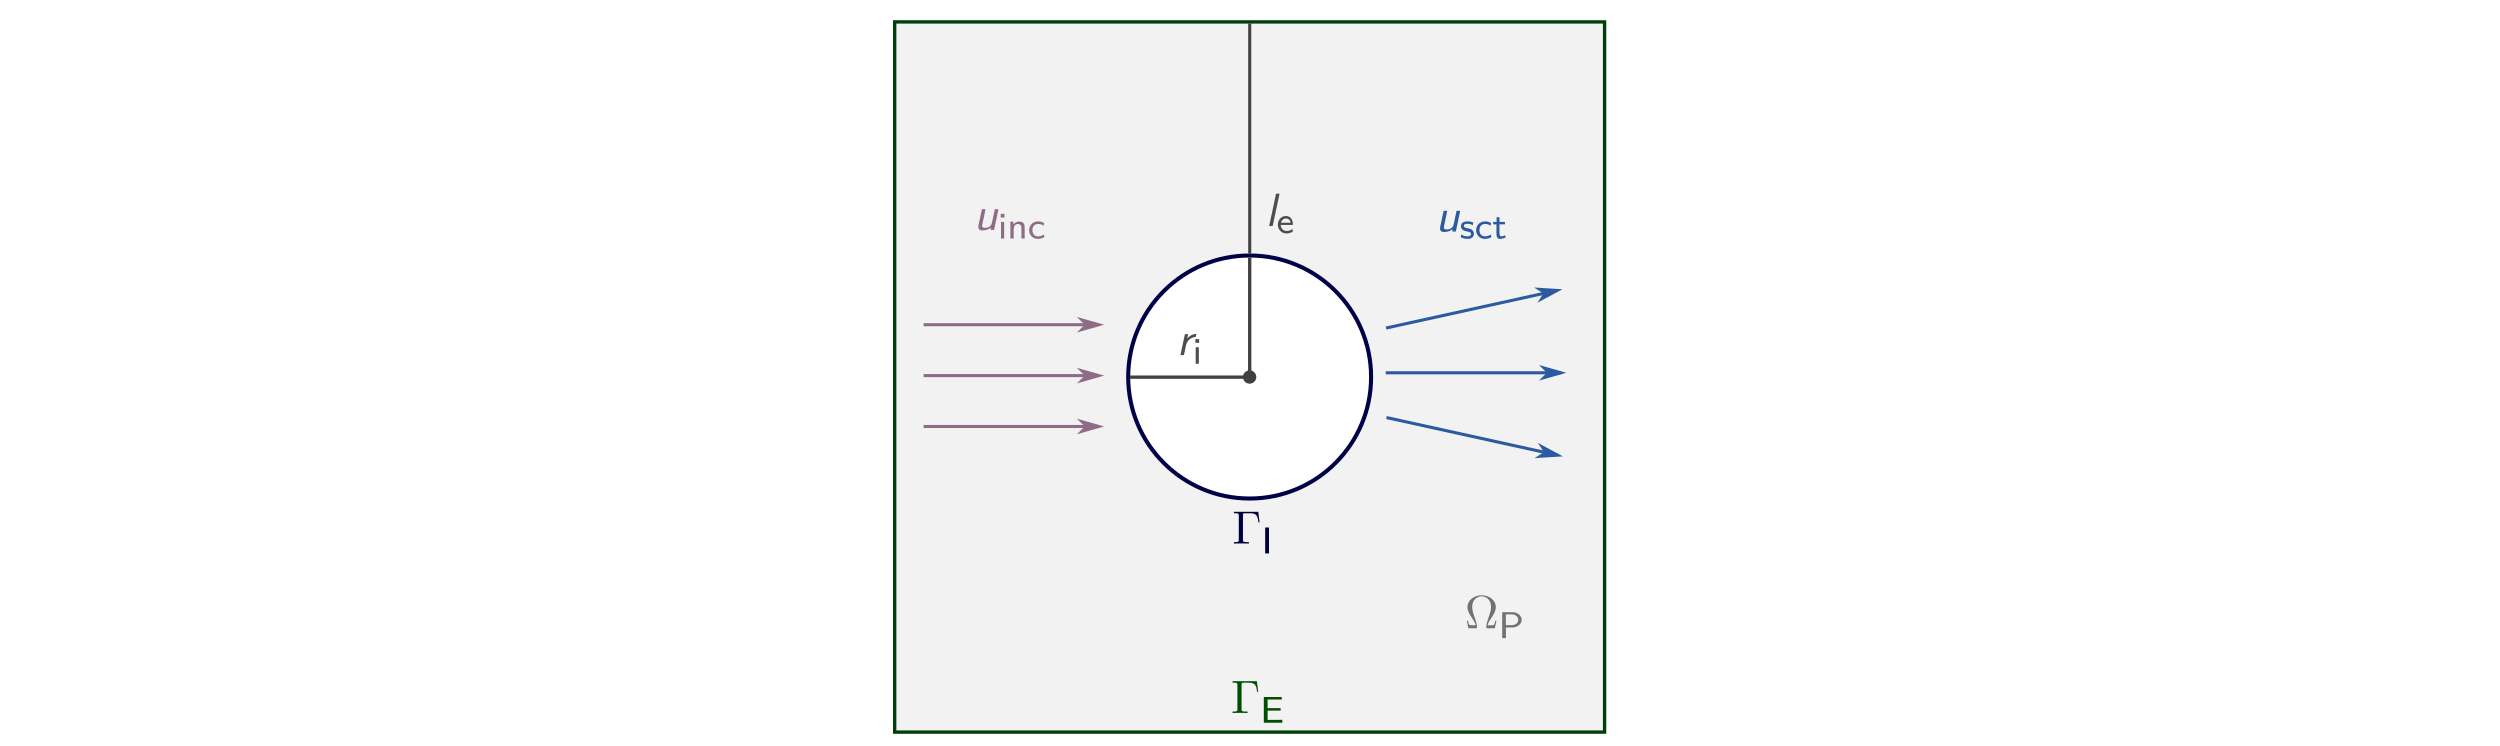 <?xml version="1.0" encoding="UTF-8" standalone="no"?>
<!-- Created with Inkscape (http://www.inkscape.org/) -->

<svg
   width="170mm"
   height="50.756mm"
   viewBox="0 0 170 50.756"
   version="1.1"
   id="svg5"
   inkscape:version="1.4 (86a8ad7, 2024-10-11)"
   sodipodi:docname="02_schematic_scattering_2d.svg"
   xmlns:inkscape="http://www.inkscape.org/namespaces/inkscape"
   xmlns:sodipodi="http://sodipodi.sourceforge.net/DTD/sodipodi-0.dtd"
   xmlns="http://www.w3.org/2000/svg"
   xmlns:svg="http://www.w3.org/2000/svg">
  <sodipodi:namedview
     id="namedview7"
     pagecolor="#ffffff"
     bordercolor="#000000"
     borderopacity="0.25"
     inkscape:showpageshadow="2"
     inkscape:pageopacity="0.0"
     inkscape:pagecheckerboard="0"
     inkscape:deskcolor="#d1d1d1"
     inkscape:document-units="mm"
     showgrid="false"
     inkscape:zoom="1.484161"
     inkscape:cx="426.84049"
     inkscape:cy="78.158637"
     inkscape:window-width="1920"
     inkscape:window-height="1010"
     inkscape:window-x="-6"
     inkscape:window-y="593"
     inkscape:window-maximized="1"
     inkscape:current-layer="layer1" />
  <defs
     id="defs2" />
  <g
     inkscape:label="Capa 1"
     inkscape:groupmode="layer"
     id="layer1"
     transform="translate(30.834,-15.958)">
    <rect
       x="-30.834"
       y="15.958"
       width="170"
       height="50.756"
       id="rect319"
       fill="#ffffff"
       style="stroke-width:0.448" />
    <g
       id="g7"
       transform="matrix(1.283,0,0,1.283,-15.353,-4.236)">
      <path
         d="M 35.353,16.901 H 72.978 V 54.542 H 35.353 Z"
         id="path321"
         stroke="#003f07"
         stroke-width="0.178"
         fill="#f2f2f2" />
      <path
         d="m 60.603,35.722 c 0,3.557 -2.881,6.44 -6.437,6.44 -3.555,0 -6.437,-2.883 -6.437,-6.44 0,-3.556 2.882,-6.44 6.437,-6.44 3.556,0 6.437,2.884 6.437,6.44 z"
         id="path323"
         stroke="#000146"
         stroke-width="0.216"
         fill="#ffffff" />
      <path
         d="m 51.307,33.601 0.039,-0.163 c -0.225,0 -0.384,0.124 -0.488,0.236 l 0.05,-0.225 h -0.172 l -0.24,1.114 h 0.186 l 0.113,-0.532 c 0.054,-0.244 0.267,-0.423 0.512,-0.43 z"
         id="path325"
         fill="#4d4d4d"
         style="stroke-width:0.248" />
      <path
         d="m 51.474,35.02 v -0.877 h -0.167 v 0.877 z m 0.016,-1.111 v -0.198 h -0.198 v 0.198 z"
         id="path327"
         fill="#4d4d4d"
         style="stroke-width:0.248" />
      <path
         d="m 54.519,35.722 c 0,0.195 -0.159,0.354 -0.354,0.354 -0.195,0 -0.354,-0.159 -0.354,-0.354 0,-0.195 0.159,-0.354 0.354,-0.354 0.195,0 0.354,0.159 0.354,0.354 z"
         id="path329"
         fill="#404040"
         style="stroke-width:0.248" />
      <g
         id="g2">
        <path
           d="m 36.885,32.95 h 9.25"
           id="path331"
           stroke="#4d4d4d"
           stroke-width="0.163"
           fill="none"
           style="fill:#ff0000;fill-opacity:1;stroke:#8d6c86;stroke-opacity:1" />
        <path
           d="m 45.484,32.95 -0.326,0.326 1.141,-0.326 -1.141,-0.326 z"
           id="path333"
           stroke="#4d4d4d"
           stroke-width="0.087"
           fill="#4d4d4d"
           fill-rule="evenodd"
           style="fill:#8d6c86;fill-opacity:1;stroke:#8d6c86;stroke-opacity:1" />
      </g>
      <g
         id="g3">
        <path
           d="m 36.885,35.647 h 9.25"
           id="path335"
           stroke="#4d4d4d"
           stroke-width="0.163"
           fill="none"
           style="fill:#dc0000;fill-opacity:1;stroke:#8d6c86;stroke-opacity:1" />
        <path
           d="m 45.484,35.647 -0.326,0.326 1.141,-0.326 -1.141,-0.327 z"
           id="path337"
           stroke="#4d4d4d"
           stroke-width="0.087"
           fill="#4d4d4d"
           fill-rule="evenodd"
           style="fill:#8d6c86;fill-opacity:1;stroke:#8d6c86;stroke-opacity:1" />
      </g>
      <g
         id="g4">
        <path
           d="m 36.885,38.343 h 9.25"
           id="path339"
           stroke="#4d4d4d"
           stroke-width="0.163"
           fill="none"
           style="fill:#8d6c86;fill-opacity:1;stroke:#8d6c86;stroke-opacity:1" />
        <path
           d="m 45.484,38.343 -0.326,0.327 1.141,-0.327 -1.141,-0.326 z"
           id="path341"
           stroke="#4d4d4d"
           stroke-width="0.087"
           fill="#4d4d4d"
           fill-rule="evenodd"
           style="fill:#8d6c86;fill-opacity:1;stroke:#8d6c86;stroke-opacity:1" />
      </g>
      <g
         id="g2-1"
         transform="rotate(-12.397,49.949,-79.801)"
         style="fill:#8d6c86;fill-opacity:1">
        <path
           d="m 36.885,32.95 h 9.25"
           id="path331-4"
           stroke="#4d4d4d"
           stroke-width="0.163"
           fill="none"
           style="fill:#8d6c86;fill-opacity:1;stroke:#2c5aa0;stroke-opacity:1" />
        <path
           d="m 45.484,32.95 -0.326,0.326 1.141,-0.326 -1.141,-0.326 z"
           id="path333-2"
           stroke="#4d4d4d"
           stroke-width="0.087"
           fill="#4d4d4d"
           fill-rule="evenodd"
           style="fill:#2c5aa0;fill-opacity:1;stroke:#2c5aa0;stroke-opacity:1" />
      </g>
      <g
         id="g2-1-7"
         transform="matrix(0.977,0.215,0.215,-0.977,18.297,62.132)"
         style="fill:#8d6c86;fill-opacity:1">
        <path
           d="m 36.885,32.95 h 9.25"
           id="path331-4-6"
           stroke="#4d4d4d"
           stroke-width="0.163"
           fill="none"
           style="fill:#8d6c86;fill-opacity:1;stroke:#2c5aa0;stroke-opacity:1" />
        <path
           d="m 45.484,32.95 -0.326,0.326 1.141,-0.326 -1.141,-0.326 z"
           id="path333-2-1"
           stroke="#4d4d4d"
           stroke-width="0.087"
           fill="#4d4d4d"
           fill-rule="evenodd"
           style="fill:#2c5aa0;fill-opacity:1;stroke:#2c5aa0;stroke-opacity:1" />
      </g>
      <g
         id="g3-3"
         transform="translate(24.493,-0.149)"
         style="fill:#2c5aa0;fill-opacity:1;stroke:#2c5aa0;stroke-opacity:1">
        <path
           d="m 36.885,35.647 h 9.25"
           id="path335-2"
           stroke="#4d4d4d"
           stroke-width="0.163"
           fill="none"
           style="fill:#2c5aa0;fill-opacity:1;stroke:#2c5aa0;stroke-opacity:1" />
        <path
           d="m 45.484,35.647 -0.326,0.326 1.141,-0.326 -1.141,-0.327 z"
           id="path337-2"
           stroke="#4d4d4d"
           stroke-width="0.087"
           fill="#4d4d4d"
           fill-rule="evenodd"
           style="fill:#2c5aa0;fill-opacity:1;stroke:#2c5aa0;stroke-opacity:1" />
      </g>
      <g
         id="g6"
         transform="translate(0,-0.86)">
        <path
           d="m 40.621,28.786 0.233,-1.099 H 40.66 L 40.508,28.405 c -0.039,0.186 -0.198,0.271 -0.357,0.271 -0.174,0 -0.178,-0.066 -0.155,-0.171 l 0.171,-0.819 h -0.19 l -0.178,0.827 c -0.035,0.178 -0.004,0.299 0.202,0.299 0.132,0 0.314,-0.039 0.457,-0.148 l -0.023,0.121 z"
           id="path355"
           fill="#4d4d4d"
           style="fill:#8d6c86;fill-opacity:1;stroke-width:0.248" />
        <path
           d="m 41.155,29.241 v -0.877 h -0.167 v 0.877 z m 0.016,-1.11 v -0.199 h -0.198 v 0.199 z"
           id="path357"
           fill="#4d4d4d"
           style="fill:#8d6c86;fill-opacity:1;stroke-width:0.248" />
        <path
           d="m 42.242,29.241 v -0.586 c 0,-0.155 -0.047,-0.314 -0.287,-0.314 -0.112,0 -0.221,0.047 -0.311,0.151 v -0.143 h -0.159 v 0.893 h 0.175 v -0.481 c 0,-0.133 0.054,-0.288 0.205,-0.288 0.205,0 0.205,0.14 0.205,0.198 v 0.571 z"
           id="path359"
           fill="#4d4d4d"
           style="fill:#8d6c86;fill-opacity:1;stroke-width:0.248" />
        <path
           d="m 43.282,29.172 -0.012,-0.147 c -0.102,0.066 -0.206,0.101 -0.33,0.101 -0.182,0 -0.287,-0.147 -0.287,-0.326 0,-0.152 0.078,-0.33 0.295,-0.33 0.132,0 0.198,0.027 0.299,0.093 l 0.023,-0.143 c -0.117,-0.058 -0.172,-0.085 -0.323,-0.085 -0.299,0 -0.469,0.24 -0.469,0.47 0,0.24 0.19,0.457 0.461,0.457 0.136,0 0.257,-0.043 0.342,-0.089 z"
           id="path361"
           fill="#4d4d4d"
           style="fill:#8d6c86;fill-opacity:1;stroke-width:0.248" />
      </g>
      <g
         id="g5"
         style="fill:#2c5aa0;fill-opacity:1"
         transform="translate(2.095,4.474)">
        <path
           d="m 62.998,23.536 0.233,-1.098 h -0.194 l -0.152,0.718 c -0.039,0.186 -0.197,0.271 -0.357,0.271 -0.174,0 -0.178,-0.066 -0.155,-0.171 l 0.17,-0.819 h -0.19 l -0.178,0.827 c -0.035,0.178 -0.004,0.298 0.202,0.298 0.132,0 0.314,-0.039 0.457,-0.147 l -0.023,0.12 z"
           id="path363"
           fill="#4d4d4d"
           style="fill:#2c5aa0;fill-opacity:1;stroke-width:0.248" />
        <path
           d="m 63.956,23.651 c 0,-0.035 -0.004,-0.112 -0.085,-0.19 -0.074,-0.066 -0.143,-0.078 -0.24,-0.097 -0.116,-0.019 -0.205,-0.039 -0.205,-0.125 0,-0.112 0.143,-0.112 0.174,-0.112 0.113,0 0.198,0.023 0.299,0.074 l 0.023,-0.14 c -0.136,-0.058 -0.232,-0.062 -0.302,-0.062 -0.051,0 -0.35,0 -0.35,0.264 0,0.094 0.05,0.144 0.079,0.168 0.07,0.07 0.151,0.085 0.256,0.105 0.093,0.019 0.202,0.039 0.202,0.132 0,0.124 -0.167,0.124 -0.194,0.124 -0.128,0 -0.244,-0.043 -0.326,-0.101 l -0.027,0.151 c 0.071,0.031 0.191,0.085 0.354,0.085 0.089,0 0.174,-0.012 0.248,-0.066 0.074,-0.058 0.097,-0.143 0.097,-0.209 z"
           id="path365"
           fill="#4d4d4d"
           style="fill:#2c5aa0;fill-opacity:1;stroke-width:0.248" />
        <path
           d="m 64.879,23.838 -0.012,-0.147 c -0.101,0.066 -0.206,0.101 -0.33,0.101 -0.182,0 -0.287,-0.147 -0.287,-0.326 0,-0.151 0.077,-0.33 0.294,-0.33 0.132,0 0.199,0.027 0.299,0.093 l 0.023,-0.143 c -0.116,-0.058 -0.171,-0.085 -0.323,-0.085 -0.298,0 -0.469,0.24 -0.469,0.47 0,0.24 0.19,0.457 0.461,0.457 0.136,0 0.257,-0.043 0.342,-0.089 z"
           id="path367"
           fill="#4d4d4d"
           style="fill:#2c5aa0;fill-opacity:1;stroke-width:0.248" />
        <path
           d="m 65.642,23.853 -0.035,-0.124 c -0.066,0.047 -0.137,0.062 -0.191,0.062 -0.085,0 -0.105,-0.081 -0.105,-0.171 v -0.466 h 0.292 V 23.03 H 65.312 V 22.778 H 65.16 v 0.252 h -0.182 v 0.124 h 0.174 v 0.501 c 0,0.132 0.035,0.271 0.174,0.271 0.143,0 0.253,-0.047 0.315,-0.074 z"
           id="path369"
           fill="#4d4d4d"
           style="fill:#2c5aa0;fill-opacity:1;stroke-width:0.248" />
      </g>
      <path
         d="m 67.246,48.638 h -0.062 c -0.012,0.062 -0.023,0.12 -0.047,0.178 -0.012,0.039 -0.019,0.062 -0.163,0.062 h -0.198 c 0.035,-0.139 0.109,-0.26 0.221,-0.423 0.116,-0.175 0.217,-0.346 0.217,-0.544 0,-0.342 -0.333,-0.621 -0.752,-0.621 -0.424,0 -0.753,0.283 -0.753,0.621 0,0.198 0.101,0.368 0.217,0.544 0.109,0.163 0.186,0.283 0.221,0.423 H 65.95 c -0.143,0 -0.151,-0.023 -0.163,-0.058 -0.023,-0.058 -0.035,-0.12 -0.047,-0.182 h -0.062 l 0.081,0.399 h 0.395 c 0.054,0 0.062,0 0.062,-0.05 0,-0.174 -0.077,-0.391 -0.132,-0.552 -0.054,-0.143 -0.124,-0.337 -0.124,-0.523 0,-0.396 0.275,-0.567 0.501,-0.567 0.237,0 0.5,0.178 0.5,0.567 0,0.186 -0.07,0.372 -0.139,0.575 -0.039,0.105 -0.116,0.329 -0.116,0.5 0,0.05 0.008,0.05 0.062,0.05 h 0.395 z"
         id="path371"
         fill="#727272"
         style="stroke-width:0.248" />
      <path
         d="m 68.583,48.589 c 0,-0.213 -0.209,-0.404 -0.496,-0.404 h -0.536 v 1.375 h 0.198 v -0.563 h 0.35 c 0.256,0 0.485,-0.183 0.485,-0.408 z m -0.182,0 c 0,0.159 -0.132,0.284 -0.364,0.284 h -0.292 v -0.571 h 0.292 c 0.225,0 0.364,0.12 0.364,0.287 z"
         id="path373"
         fill="#727272"
         style="stroke-width:0.248" />
      <path
         d="m 54.549,51.845 h -1.288 v 0.078 h 0.058 c 0.19,0 0.198,0.027 0.198,0.117 v 1.297 c 0,0.089 -0.008,0.116 -0.198,0.116 h -0.058 v 0.077 c 0.085,-0.008 0.279,-0.008 0.376,-0.008 0.102,0 0.327,0 0.416,0.008 v -0.077 h -0.081 c -0.233,0 -0.233,-0.031 -0.233,-0.116 v -1.316 c 0,-0.082 0.004,-0.098 0.12,-0.098 h 0.256 c 0.353,0 0.403,0.148 0.442,0.482 h 0.062 z"
         id="path375"
         fill="#004f00"
         style="stroke-width:0.248" />
      <path
         d="m 55.898,54.046 v -0.155 h -0.178 l -0.501,0.004 h -0.101 v -0.493 h 0.691 V 53.27 h -0.691 v -0.455 h 0.287 c 0.028,0 0.051,0 0.075,0 h 0.388 v -0.135 h -0.951 v 1.366 z"
         id="path377"
         fill="#004f00"
         style="stroke-width:0.248" />
      <path
         d="m 54.622,42.865 h -1.289 v 0.077 h 0.059 c 0.19,0 0.198,0.027 0.198,0.116 v 1.297 c 0,0.09 -0.008,0.117 -0.198,0.117 h -0.059 v 0.078 c 0.086,-0.008 0.28,-0.008 0.377,-0.008 0.101,0 0.326,0 0.415,0.008 v -0.078 h -0.081 c -0.233,0 -0.233,-0.031 -0.233,-0.117 v -1.316 c 0,-0.081 0.004,-0.097 0.12,-0.097 h 0.256 c 0.354,0 0.404,0.148 0.443,0.482 h 0.062 z"
         id="path379"
         fill="#000142"
         style="stroke-width:0.248" />
      <path
         d="m 54.988,43.698 h 0.203 v 1.374 h -0.203 z"
         id="path381"
         fill="#000142"
         style="stroke-width:0.248" />
      <path
         d="m 54.169,29.389 v 6.032"
         id="path383"
         stroke="#404040"
         stroke-width="0.176"
         fill="none" />
      <path
         d="M 53.894,35.729 H 47.819"
         id="path385"
         stroke="#404040"
         stroke-width="0.177"
         fill="none" />
      <path
         d="M 54.17,16.977 V 29.18"
         id="path387"
         stroke="#404040"
         stroke-width="0.162"
         fill="none" />
      <g
         id="g1"
         transform="translate(-9.217,-7.013)">
        <path
           d="M 64.603,34.736 64.969,33.017 H 64.782 L 64.417,34.736 Z"
           id="path389"
           fill="#4d4d4d"
           style="stroke-width:0.248" />
        <path
           d="m 65.676,34.673 c 0,-0.089 -0.008,-0.222 -0.085,-0.334 -0.07,-0.101 -0.19,-0.14 -0.287,-0.14 -0.241,0 -0.427,0.209 -0.427,0.462 0,0.256 0.199,0.465 0.458,0.465 0.116,0 0.232,-0.035 0.333,-0.093 L 65.657,34.89 c -0.108,0.081 -0.232,0.105 -0.318,0.105 -0.174,0 -0.303,-0.14 -0.311,-0.322 z m -0.12,-0.117 h -0.513 c 0.044,-0.159 0.164,-0.225 0.261,-0.225 0.085,0 0.217,0.039 0.252,0.225 z"
           id="path391"
           fill="#4d4d4d"
           style="stroke-width:0.248" />
      </g>
    </g>
  </g>
</svg>
